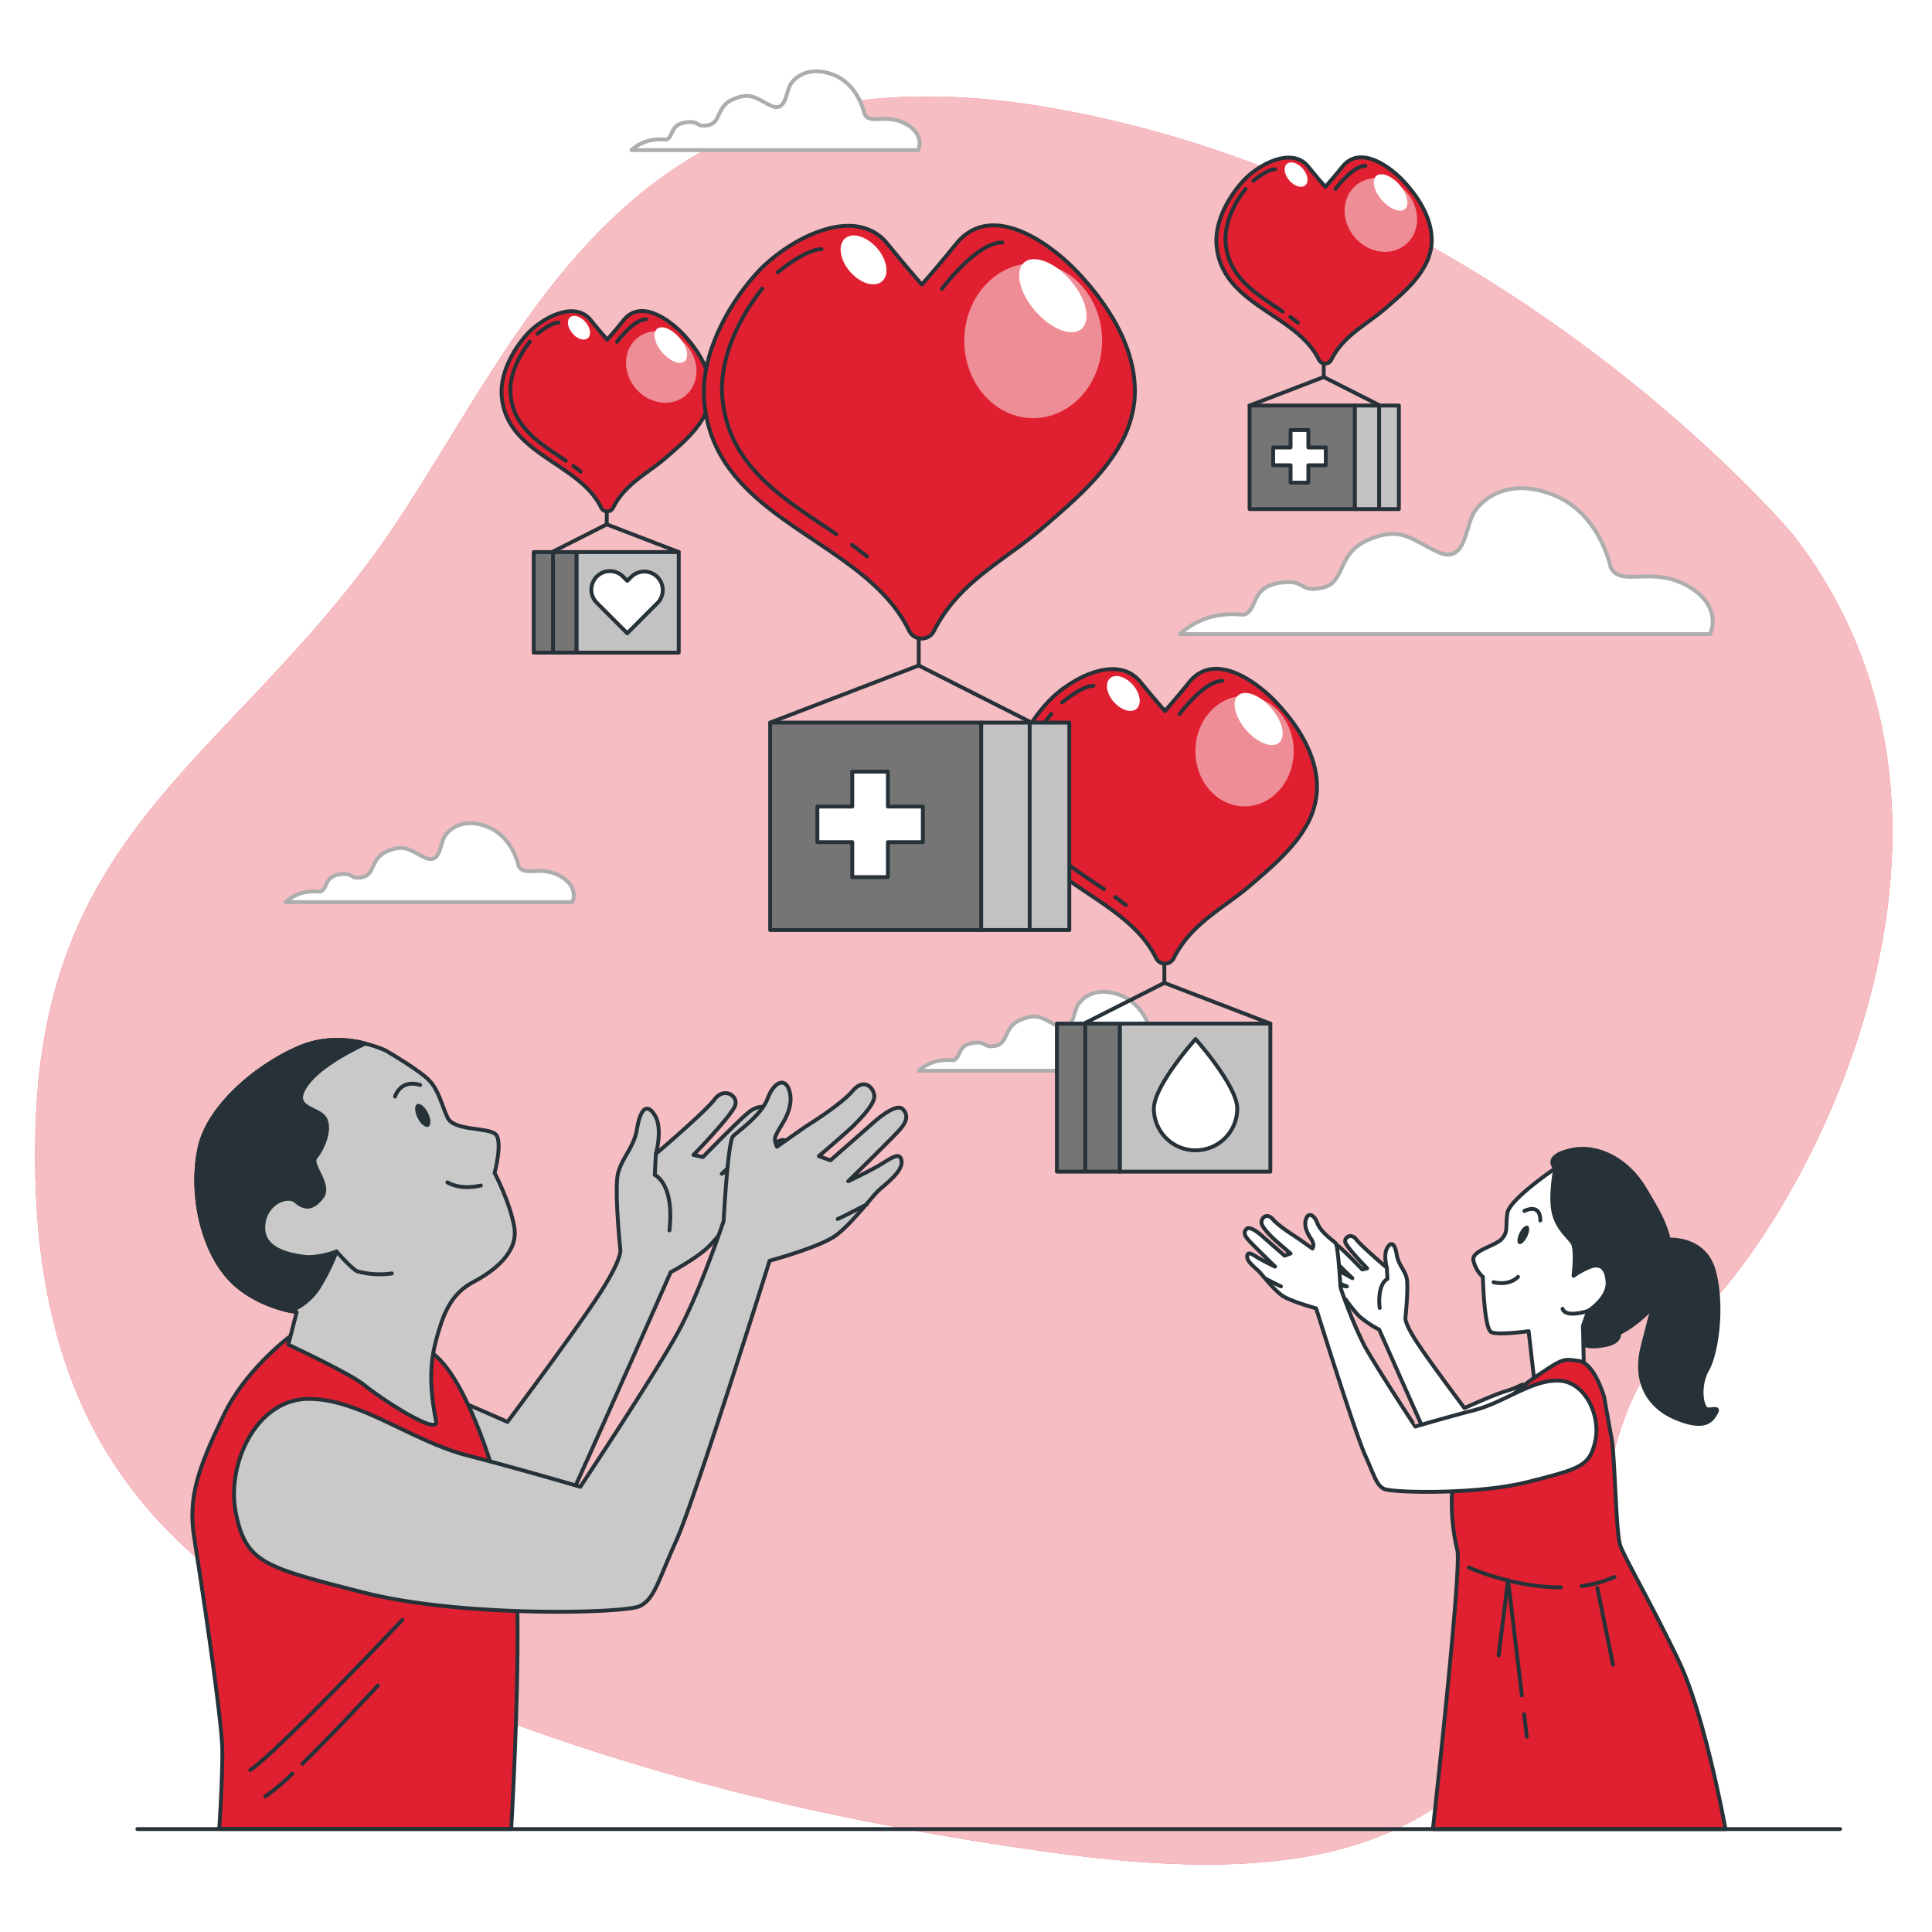 <svg class="animated" id="freepik_stories-world-humanitarian-day" xmlns="http://www.w3.org/2000/svg" viewBox="0 0 500 500" version="1.1" xmlns:xlink="http://www.w3.org/1999/xlink" xmlns:svgjs="http://svgjs.com/svgjs"><style>svg#freepik_stories-world-humanitarian-day:not(.animated) .animable {opacity: 0;}svg#freepik_stories-world-humanitarian-day.animated #freepik--Clouds--inject-7 {animation: 1s 1 forwards cubic-bezier(.36,-0.01,.5,1.38) slideUp;animation-delay: 0s;}            @keyframes slideUp {                0% {                    opacity: 0;                    transform: translateY(30px);                }                100% {                    opacity: 1;                    transform: inherit;                }            }        .animator-hidden { display: none; }</style><g id="freepik--background-simple--inject-7" class="animable" style="transform-origin: 249.422px 253.763px;"><path d="M464.15,138.49S389.06,48.67,272.75,28.06s-139.14,67-178.16,118.52-83.18,70.68-85.39,145,28,112.63,86.13,139.13,117.79,40.49,175.94,48.59S375.81,483,398.63,435.16s12.51-69.93,39-92.76S523.78,215.78,464.15,138.49Z" style="fill: rgb(224, 32, 49); transform-origin: 249.422px 253.763px;" id="elf8u61fjgijd" class="animable"></path><g id="eleoszw34yujh"><path d="M464.15,138.49S389.06,48.67,272.75,28.06s-139.14,67-178.16,118.52-83.18,70.68-85.39,145,28,112.63,86.13,139.13,117.79,40.49,175.94,48.59S375.81,483,398.63,435.16s12.51-69.93,39-92.76S523.78,215.78,464.15,138.49Z" style="fill: rgb(255, 255, 255); opacity: 0.7; transform-origin: 249.422px 253.763px;" class="animable"></path></g></g><g id="freepik--Clouds--inject-7" class="animable" style="transform-origin: 258.578px 147.781px;"><path d="M298.07,267.74s-1.44-7.44-7.93-10.09-10.57.72-11.53,3.13-1.2,6.48-4.8,4.8-5-3.6-9.6-1.68-3.13,6-6.49,6.72-2.16-1.2-5.76-.72-3.36,2.64-4.33,3.84-1,.24-4.32.72a10.57,10.57,0,0,0-5.52,2.65H312s1.92-3.85-3.13-6.73S299.51,270.62,298.07,267.74Z" style="fill: rgb(255, 255, 255); stroke: rgb(173, 173, 173); stroke-linecap: round; stroke-linejoin: round; transform-origin: 275.074px 266.896px;" id="elb2okf9dzto4" class="animable"></path><path d="M223.72,29.49S222.28,22,215.79,19.4s-10.57.72-11.53,3.12-1.2,6.49-4.8,4.8-5-3.6-9.61-1.68-3.12,6-6.48,6.73-2.16-1.2-5.76-.72-3.37,2.64-4.33,3.84-1,.24-4.32.72a10.6,10.6,0,0,0-5.52,2.64h74.2s1.93-3.84-3.12-6.72S225.16,32.37,223.72,29.49Z" style="fill: rgb(255, 255, 255); stroke: rgb(173, 173, 173); stroke-linecap: round; stroke-linejoin: round; transform-origin: 200.721px 28.651px;" id="elvnu2326lkps" class="animable"></path><path d="M416.82,146.79s-2.67-13.77-14.66-18.65-19.54,1.33-21.32,5.77-2.22,12-8.88,8.88-9.32-6.66-17.76-3.11-5.78,11.11-12,12.44-4-2.22-10.66-1.33-6.22,4.88-8,7.1-1.77.45-8,1.33a19.58,19.58,0,0,0-10.21,4.89H442.57s3.56-7.11-5.77-12.44S419.48,152.12,416.82,146.79Z" style="fill: rgb(255, 255, 255); stroke: rgb(173, 173, 173); stroke-linecap: round; stroke-linejoin: round; transform-origin: 374.283px 145.233px;" id="eli5sgate8xgl" class="animable"></path><path d="M134.2,224.1s-1.44-7.44-7.93-10.08-10.56.72-11.52,3.12-1.2,6.48-4.81,4.8-5-3.6-9.6-1.68-3.13,6-6.49,6.73-2.16-1.2-5.76-.72-3.36,2.64-4.32,3.84-1,.24-4.33.72a10.6,10.6,0,0,0-5.52,2.64h74.21s1.92-3.84-3.12-6.72S135.64,227,134.2,224.1Z" style="fill: rgb(255, 255, 255); stroke: rgb(173, 173, 173); stroke-linecap: round; stroke-linejoin: round; transform-origin: 111.205px 223.263px;" id="elx1949uwbalj" class="animable"></path></g><g id="freepik--supply-4--inject-7" class="animable" style="transform-origin: 342.658px 86.236px;"><rect x="323.39" y="104.95" width="27.26" height="26.8" style="fill: rgb(117, 117, 117); stroke: rgb(38, 50, 56); stroke-linecap: round; stroke-linejoin: round; transform-origin: 337.02px 118.35px;" id="el3b1ux228b2q" class="animable"></rect><g id="elwp0pwee0col"><rect x="350.65" y="104.95" width="11.38" height="26.8" style="fill: rgb(194, 194, 194); stroke: rgb(38, 50, 56); stroke-linecap: round; stroke-linejoin: round; transform-origin: 356.34px 118.35px; transform: rotate(180deg);" class="animable"></rect></g><polyline points="342.58 91.38 342.58 97.58 323.39 104.95" style="fill: none; stroke: rgb(38, 50, 56); stroke-linecap: round; stroke-linejoin: round; transform-origin: 332.985px 98.165px;" id="elqif7cx7uov" class="animable"></polyline><polyline points="342.58 97.58 356.91 104.83 356.91 131.55" style="fill: none; stroke: rgb(38, 50, 56); stroke-linecap: round; stroke-linejoin: round; transform-origin: 349.745px 114.565px;" id="eljbec98n2nbn" class="animable"></polyline><path d="M368.53,69.16c-2.37,4.22-6.51,7.64-10,10.68-4.88,4.23-10.79,6.88-14,13.29a1.79,1.79,0,0,1-3.21-.06c-5.82-11.95-25.06-14-26.47-29.53-.55-6,3-12.55,7-16.83,3.66-3.94,12.37-8.94,16.71-3.6,1.55,1.9,2.46,3,4.44,5.26,2-2.28,2.89-3.36,4.44-5.26,4.56-5.62,12.19-.06,15.79,3.78,4.11,4.4,7.86,10.35,7.22,16.64A14.52,14.52,0,0,1,368.53,69.16Z" style="fill: rgb(224, 32, 49); stroke: rgb(38, 50, 56); stroke-linecap: round; stroke-linejoin: round; transform-origin: 342.658px 67.41px;" id="elqu15zhciyxd" class="animable"></path><path d="M362.2,47.84c2,2.37,2.67,5.17,1.41,6.26s-3.93,0-6-2.33-2.68-5.17-1.42-6.25S360.16,45.48,362.2,47.84Z" style="fill: rgb(255, 255, 255); transform-origin: 359.893px 49.809px;" id="el9za2noznyld" class="animable"></path><g id="elricd9cwlzi"><path d="M364.11,49.82c3.6,4.19,3.51,10.18-.22,13.39s-9.66,2.41-13.27-1.78-3.5-10.18.22-13.39S360.51,45.63,364.11,49.82Z" style="fill: rgb(255, 255, 255); opacity: 0.49; transform-origin: 357.365px 55.625px;" class="animable"></path></g><path d="M337.18,43.67c1.32,1.53,1.6,3.45.63,4.28s-2.82.27-4.14-1.26-1.6-3.45-.63-4.28S335.86,42.14,337.18,43.67Z" style="fill: rgb(255, 255, 255); transform-origin: 335.425px 45.18px;" id="els7ikgw3ce6" class="animable"></path><path d="M331.94,80.63C325.29,76.1,318,72,317.21,63c-.45-4.91,2-10.21,5.16-14.12" style="fill: rgb(224, 32, 49); stroke: rgb(38, 50, 56); stroke-linecap: round; stroke-linejoin: round; transform-origin: 324.548px 64.755px;" id="elk29ogr3u0rn" class="animable"></path><path d="M335.89,83.51c-.63-.51-1.28-1-1.95-1.48" style="fill: rgb(224, 32, 49); stroke: rgb(38, 50, 56); stroke-linecap: round; stroke-linejoin: round; transform-origin: 334.915px 82.77px;" id="eluygskfq9vrg" class="animable"></path><path d="M345.59,48.92s4.42-6,7.78-6" style="fill: rgb(224, 32, 49); stroke: rgb(38, 50, 56); stroke-linecap: round; stroke-linejoin: round; transform-origin: 349.48px 45.92px;" id="elc0efnpzwzk" class="animable"></path><path d="M324.36,46.8s3.53-3,5.66-3" style="fill: rgb(224, 32, 49); stroke: rgb(38, 50, 56); stroke-linecap: round; stroke-linejoin: round; transform-origin: 327.19px 45.3px;" id="elx5i2ni26e3e" class="animable"></path><polygon points="343.11 115.8 338.6 115.8 338.6 111.29 334 111.29 334 115.8 329.49 115.8 329.49 120.4 334 120.4 334 124.91 338.6 124.91 338.6 120.4 343.11 120.4 343.11 115.8" style="fill: rgb(255, 255, 255); stroke: rgb(38, 50, 56); stroke-linecap: round; stroke-linejoin: round; transform-origin: 336.3px 118.1px;" id="elotpjkkv6hh" class="animable"></polygon></g><g id="freepik--supply-3--inject-7" class="animable" style="transform-origin: 301.15px 238.155px;"><g id="elzc2b4xz0uz"><rect x="289.79" y="264.91" width="38.97" height="38.31" style="fill: rgb(194, 194, 194); stroke: rgb(38, 50, 56); stroke-linecap: round; stroke-linejoin: round; transform-origin: 309.275px 284.065px; transform: rotate(180deg);" class="animable"></rect></g><path d="M320.2,286.91a10.79,10.79,0,1,1-21.58,0c0-6,10.79-18,10.79-18S320.2,281,320.2,286.91Z" style="fill: rgb(255, 255, 255); stroke: rgb(38, 50, 56); stroke-linecap: round; stroke-linejoin: round; transform-origin: 309.41px 283.312px;" id="elksrgnn7yrsd" class="animable"></path><rect x="273.52" y="264.91" width="16.27" height="38.31" style="fill: rgb(117, 117, 117); stroke: rgb(38, 50, 56); stroke-linecap: round; stroke-linejoin: round; transform-origin: 281.655px 284.065px;" id="elupg1efmxcy" class="animable"></rect><polyline points="301.34 245.51 301.34 254.37 328.77 264.91" style="fill: none; stroke: rgb(38, 50, 56); stroke-linecap: round; stroke-linejoin: round; transform-origin: 315.055px 255.21px;" id="el3orvy1n7vo" class="animable"></polyline><polyline points="301.34 254.37 280.85 264.74 280.85 302.93" style="fill: none; stroke: rgb(38, 50, 56); stroke-linecap: round; stroke-linejoin: round; transform-origin: 291.095px 278.65px;" id="ela20qa4t4fmk" class="animable"></polyline><path d="M338.05,213.75c-3.39,6-9.3,10.92-14.3,15.25-7,6.05-15.41,9.84-20,19a2.56,2.56,0,0,1-4.59-.08c-8.32-17.1-35.82-20.07-37.84-42.22-.78-8.58,4.25-18,9.94-24.07,5.23-5.63,17.68-12.77,23.89-5.14,2.21,2.72,3.52,4.26,6.34,7.53,2.82-3.27,4.13-4.81,6.34-7.53,6.53-8,17.43-.09,22.57,5.41,5.89,6.28,11.25,14.8,10.33,23.78A20.8,20.8,0,0,1,338.05,213.75Z" style="fill: rgb(224, 32, 49); stroke: rgb(38, 50, 56); stroke-linecap: round; stroke-linejoin: round; transform-origin: 301.037px 211.238px;" id="elrhmehe09pkk" class="animable"></path><path d="M329,183.27c2.91,3.39,3.82,7.39,2,8.94s-5.62.06-8.54-3.33-3.82-7.39-2-8.94S326.08,179.88,329,183.27Z" style="fill: rgb(255, 255, 255); transform-origin: 325.729px 186.075px;" id="elu4vvvf7zd6a" class="animable"></path><g id="eld2yhgvs44dp"><ellipse cx="322.09" cy="194.39" rx="12.72" ry="14.3" style="fill: rgb(255, 255, 255); opacity: 0.49; transform-origin: 322.09px 194.39px; transform: rotate(-40.72deg);" class="animable"></ellipse></g><path d="M293.24,177.31c1.88,2.18,2.29,4.92.9,6.12s-4,.38-5.92-1.81-2.29-4.93-.9-6.12S291.35,175.12,293.24,177.31Z" style="fill: rgb(255, 255, 255); transform-origin: 290.724px 179.467px;" id="elmpsh0rzwrk" class="animable"></path><path d="M285.74,230.14c-9.51-6.47-19.88-12.37-21.05-25.19-.64-7,2.91-14.6,7.37-20.18" style="fill: rgb(224, 32, 49); stroke: rgb(38, 50, 56); stroke-linecap: round; stroke-linejoin: round; transform-origin: 275.178px 207.455px;" id="elao9nfsrkpfb" class="animable"></path><path d="M291.4,234.26c-.91-.73-1.84-1.43-2.79-2.12" style="fill: rgb(224, 32, 49); stroke: rgb(38, 50, 56); stroke-linecap: round; stroke-linejoin: round; transform-origin: 290.005px 233.2px;" id="el6qur5374hjg" class="animable"></path><path d="M305.25,184.81s6.33-8.6,11.13-8.6" style="fill: rgb(224, 32, 49); stroke: rgb(38, 50, 56); stroke-linecap: round; stroke-linejoin: round; transform-origin: 310.815px 180.51px;" id="el3bn1660k8a" class="animable"></path><path d="M274.9,181.78s5.06-4.3,8.1-4.3" style="fill: rgb(224, 32, 49); stroke: rgb(38, 50, 56); stroke-linecap: round; stroke-linejoin: round; transform-origin: 278.95px 179.63px;" id="el4dwxuy3rf66" class="animable"></path></g><g id="freepik--supply-1--inject-7" class="animable" style="transform-origin: 156.83px 124.698px;"><g id="elv5encwzuim"><rect x="149.18" y="142.87" width="26.48" height="26.03" style="fill: rgb(194, 194, 194); stroke: rgb(38, 50, 56); stroke-linecap: round; stroke-linejoin: round; transform-origin: 162.42px 155.885px; transform: rotate(180deg);" class="animable"></rect></g><path d="M170.11,156.1l-7.78,7.79-7.78-7.79a4.8,4.8,0,1,1,6.79-6.78l1,1,1-1a4.79,4.79,0,1,1,6.78,6.78Z" style="fill: rgb(255, 255, 255); stroke: rgb(38, 50, 56); stroke-linecap: round; stroke-linejoin: round; transform-origin: 162.285px 155.848px;" id="elxp7w15mu92k" class="animable"></path><rect x="138.13" y="142.87" width="11.06" height="26.03" style="fill: rgb(117, 117, 117); stroke: rgb(38, 50, 56); stroke-linecap: round; stroke-linejoin: round; transform-origin: 143.66px 155.885px;" id="eln2kbz6sg26" class="animable"></rect><polyline points="157.03 129.69 157.03 135.71 175.66 142.87" style="fill: none; stroke: rgb(38, 50, 56); stroke-linecap: round; stroke-linejoin: round; transform-origin: 166.345px 136.28px;" id="eldu8xqi626u6" class="animable"></polyline><polyline points="157.03 135.71 143.11 142.75 143.11 168.7" style="fill: none; stroke: rgb(38, 50, 56); stroke-linecap: round; stroke-linejoin: round; transform-origin: 150.07px 152.205px;" id="el8d323of4ro7" class="animable"></polyline><path d="M182,108.11c-2.3,4.1-6.32,7.42-9.71,10.37-4.74,4.11-10.48,6.68-13.61,12.91a1.73,1.73,0,0,1-3.12-.06c-5.65-11.61-24.34-13.63-25.71-28.68-.53-5.83,2.89-12.2,6.75-16.35,3.56-3.83,12-8.68,16.24-3.5,1.5,1.85,2.39,2.9,4.31,5.12,1.92-2.22,2.8-3.27,4.3-5.12,4.44-5.45,11.85,0,15.34,3.68,4,4.27,7.64,10,7,16.16A14.09,14.09,0,0,1,182,108.11Z" style="fill: rgb(224, 32, 49); stroke: rgb(38, 50, 56); stroke-linecap: round; stroke-linejoin: round; transform-origin: 156.83px 106.419px;" id="eln8zl0667zp8" class="animable"></path><path d="M175.82,87.4c2,2.31,2.6,5,1.37,6.08s-3.82,0-5.8-2.26-2.59-5-1.37-6.08S173.84,85.1,175.82,87.4Z" style="fill: rgb(255, 255, 255); transform-origin: 173.61px 89.307px;" id="elfm5ai1kasuo" class="animable"></path><g id="elvgw8sw8h8lg"><path d="M177.68,89.32c3.5,4.07,3.4,9.89-.21,13s-9.39,2.35-12.89-1.72-3.41-9.89.21-13S174.18,85.26,177.68,89.32Z" style="fill: rgb(255, 255, 255); opacity: 0.49; transform-origin: 171.128px 94.962px;" class="animable"></path></g><path d="M151.52,83.35c1.28,1.49,1.56,3.35.62,4.16s-2.75.26-4-1.23-1.55-3.35-.61-4.16S150.24,81.86,151.52,83.35Z" style="fill: rgb(255, 255, 255); transform-origin: 149.838px 84.815px;" id="elrubmtdb44sd" class="animable"></path><path d="M146.43,119.25c-6.46-4.4-13.51-8.4-14.3-17.11-.44-4.77,2-9.93,5-13.72" style="fill: rgb(224, 32, 49); stroke: rgb(38, 50, 56); stroke-linecap: round; stroke-linejoin: round; transform-origin: 139.254px 103.835px;" id="elp3l9qhoupv" class="animable"></path><path d="M150.27,122.05c-.61-.5-1.25-1-1.89-1.44" style="fill: rgb(224, 32, 49); stroke: rgb(38, 50, 56); stroke-linecap: round; stroke-linejoin: round; transform-origin: 149.325px 121.33px;" id="elgndh4gmy3j" class="animable"></path><path d="M159.69,88.45s4.29-5.84,7.56-5.84" style="fill: rgb(224, 32, 49); stroke: rgb(38, 50, 56); stroke-linecap: round; stroke-linejoin: round; transform-origin: 163.47px 85.53px;" id="elynbfvnkjyn" class="animable"></path><path d="M139.06,86.39s3.44-2.92,5.5-2.92" style="fill: rgb(224, 32, 49); stroke: rgb(38, 50, 56); stroke-linecap: round; stroke-linejoin: round; transform-origin: 141.81px 84.93px;" id="elth2s2jbfjgo" class="animable"></path></g><g id="freepik--supply-2--inject-7" class="animable" style="transform-origin: 238.068px 149.505px;"><rect x="199.32" y="187" width="54.62" height="53.69" style="fill: rgb(117, 117, 117); stroke: rgb(38, 50, 56); stroke-linecap: round; stroke-linejoin: round; transform-origin: 226.63px 213.845px;" id="elpgb7pokurci" class="animable"></rect><g id="elsdyys22qupr"><rect x="253.94" y="187" width="22.8" height="53.69" style="fill: rgb(194, 194, 194); stroke: rgb(38, 50, 56); stroke-linecap: round; stroke-linejoin: round; transform-origin: 265.34px 213.845px; transform: rotate(180deg);" class="animable"></rect></g><polyline points="237.77 159.82 237.77 172.23 199.32 187" style="fill: none; stroke: rgb(38, 50, 56); stroke-linecap: round; stroke-linejoin: round; transform-origin: 218.545px 173.41px;" id="eli768hd6il1" class="animable"></polyline><polyline points="237.77 172.23 266.48 186.76 266.48 240.28" style="fill: none; stroke: rgb(38, 50, 56); stroke-linecap: round; stroke-linejoin: round; transform-origin: 252.125px 206.255px;" id="elce74fl8eaxs" class="animable"></polyline><path d="M289.76,115.3c-4.75,8.45-13,15.3-20,21.38-9.77,8.48-21.61,13.79-28.06,26.64a3.58,3.58,0,0,1-6.43-.12c-11.66-23.95-50.21-28.11-53-59.16-1.09-12,6-25.16,13.93-33.73,7.34-7.89,24.78-17.9,33.48-7.21,3.11,3.81,4.93,6,8.89,10.55,4-4.57,5.78-6.74,8.89-10.55,9.14-11.25,24.43-.12,31.63,7.58,8.26,8.81,15.76,20.74,14.47,33.33A29.07,29.07,0,0,1,289.76,115.3Z" style="fill: rgb(224, 32, 49); stroke: rgb(38, 50, 56); stroke-linecap: round; stroke-linejoin: round; transform-origin: 237.932px 111.793px;" id="elb2zsjfe2j7o" class="animable"></path><path d="M277.07,72.59c4.09,4.75,5.36,10.36,2.83,12.53s-7.88.08-12-4.67-5.36-10.36-2.84-12.53S273,67.84,277.07,72.59Z" style="fill: rgb(255, 255, 255); transform-origin: 272.48px 76.52px;" id="el69ttcfa05xv" class="animable"></path><g id="elb9b8hu5ndgq"><ellipse cx="267.39" cy="88.18" rx="17.83" ry="20.04" style="fill: rgb(255, 255, 255); opacity: 0.49; transform-origin: 267.39px 88.18px; transform: rotate(-40.72deg);" class="animable"></ellipse></g><path d="M227,64.23c2.64,3.07,3.21,6.91,1.27,8.58s-5.66.54-8.3-2.53-3.2-6.91-1.26-8.58S224.31,61.16,227,64.23Z" style="fill: rgb(255, 255, 255); transform-origin: 223.488px 67.255px;" id="el2t85932bch5" class="animable"></path><path d="M216.45,138.27c-13.33-9.07-27.87-17.33-29.51-35.29-.89-9.84,4.08-20.47,10.34-28.29" style="fill: rgb(224, 32, 49); stroke: rgb(38, 50, 56); stroke-linecap: round; stroke-linejoin: round; transform-origin: 201.643px 106.48px;" id="elo4clo8x4mu8" class="animable"></path><path d="M224.37,144c-1.26-1-2.57-2-3.9-3" style="fill: rgb(224, 32, 49); stroke: rgb(38, 50, 56); stroke-linecap: round; stroke-linejoin: round; transform-origin: 222.42px 142.5px;" id="el2l7r6saiik7" class="animable"></path><path d="M243.79,74.75s8.86-12,15.6-12" style="fill: rgb(224, 32, 49); stroke: rgb(38, 50, 56); stroke-linecap: round; stroke-linejoin: round; transform-origin: 251.59px 68.75px;" id="el9kwl5m7puh" class="animable"></path><path d="M201.26,70.49s7.09-6,11.34-6" style="fill: rgb(224, 32, 49); stroke: rgb(38, 50, 56); stroke-linecap: round; stroke-linejoin: round; transform-origin: 206.93px 67.49px;" id="el84jxbjtsohu" class="animable"></path><polygon points="238.83 208.74 229.79 208.74 229.79 199.7 220.57 199.7 220.57 208.74 211.54 208.74 211.54 217.95 220.57 217.95 220.57 226.99 229.79 226.99 229.79 217.95 238.83 217.95 238.83 208.74" style="fill: rgb(255, 255, 255); stroke: rgb(38, 50, 56); stroke-linecap: round; stroke-linejoin: round; transform-origin: 225.185px 213.345px;" id="el61brxvslfbw" class="animable"></polygon></g><g id="freepik--character-2--inject-7" class="animable" style="transform-origin: 384.337px 385.34px;"><path d="M363.73,341s.85-8.22.29-10.34-2.13-3.4-2.55-5.95-1.28-3.68-2.41-1.84-.14,5.24-.14,5.24-6.65-5.66-7.93-7.36-3.11-.57-2.83.71,5.66,6.79,5.66,6.79l-1.27.29s-4.82-5-6.23-6.09-3-.85-3.26.42,6.94,7.93,6.94,7.93-5.1-2.83-6.66-3.82-2.12-1.13-2.26.42,1.27,3,3.26,3.83,4.24,1.7,4.24,1.7-4.81-.57-6.37-.85-.85,1.55.85,2.4a40.32,40.32,0,0,0,5.24,1.84,33.22,33.22,0,0,0,3.4,4.25,27,27,0,0,0,5.24,3.54s13.73,31.16,15,33.42,10.05,2.83,12.18,2.69,7.78-11.47,7.78-11.47L394,358.31a27.53,27.53,0,0,1-4.67,1.84C386.53,361,379,364.4,379,364.4s-8.64-11.47-12.18-16.85S363.73,341,363.73,341Z" style="fill: rgb(255, 255, 255); stroke: rgb(38, 50, 56); stroke-linecap: round; stroke-linejoin: round; transform-origin: 367.535px 350.065px;" id="elmir7uf42qoe" class="animable"></path><path d="M358.92,328.15l.14,2.83s-2.69,1.14-2,7.51" style="fill: rgb(227, 227, 227); stroke: rgb(38, 50, 56); stroke-linecap: round; stroke-linejoin: round; transform-origin: 358.003px 333.32px;" id="el88y8ssm1hy6" class="animable"></path><path d="M431.68,320.82s9.37-.83,11.84,8,.83,21.2-1.65,25.6-1.37,9.64-.27,10.19,3.58-.83,2.47,1.1-2.75,4.41-10.18,1.38-11-9.64-8.81-18.45,3.3-12.11,4.13-18.17A37,37,0,0,1,431.68,320.82Z" style="fill: rgb(38, 50, 56); stroke: rgb(38, 50, 56); stroke-linecap: round; stroke-linejoin: round; transform-origin: 434.593px 344.654px;" id="elc8nraaaag1" class="animable"></path><path d="M402.5,302.37s-3.31-3,3.85-4.68,14.87,2.48,19.28,9.91,8.26,13.22,6.05,22.86S419,345.05,419,345.05s.55,2.2-3.31,3-8,.83-8.53-4.13.55-9.09,0-9.91-5.78-3.31-6.06-6.89-.28-4.4-1.1-6.88,0-12.39,0-12.39Z" style="fill: rgb(38, 50, 56); stroke: rgb(38, 50, 56); stroke-linecap: round; stroke-linejoin: round; transform-origin: 415.979px 322.884px;" id="elvo1xyizgnbp" class="animable"></path><path d="M402.5,302.37s-11.84,8-12.39,11.57.27,4.68-1.38,6.61-7.71,3-7.43,5.5a7.94,7.94,0,0,0,2.47,4.41s.28,13.49,2.21,14.32,9.63-.28,9.63-.28L397,356.62l12.94-.83-.27-12.67,1.37-3.85s5.23-3.31,5-7.44-2.2-4.68-4.13-4.13a20.75,20.75,0,0,0-4.68,2.48s.82-6.88-.28-8.53-4.13-3.86-4.95-8.26S402.5,302.37,402.5,302.37Z" style="fill: rgb(255, 255, 255); stroke: rgb(38, 50, 56); stroke-linecap: round; stroke-linejoin: round; transform-origin: 398.669px 329.495px;" id="elghnbwku3n2" class="animable"></path><path d="M386.53,331.83s3.85,1.11,6.33-1.37" style="fill: none; stroke: rgb(38, 50, 56); stroke-linecap: round; stroke-linejoin: round; transform-origin: 389.695px 331.269px;" id="elm0eia9bh4nk" class="animable"></path><path d="M395.22,320.07c-.64,1.29-1.6,2.13-2.14,1.86s-.47-1.54.17-2.84,1.6-2.12,2.14-1.85S395.86,318.77,395.22,320.07Z" style="fill: rgb(38, 50, 56); transform-origin: 394.235px 319.585px;" id="elv977doypxzm" class="animable"></path><path d="M394.51,313.39s4.13-2.21,4.13,2.47" style="fill: none; stroke: rgb(38, 50, 56); stroke-linecap: round; stroke-linejoin: round; transform-origin: 396.575px 314.364px;" id="el9k9vua6zonb" class="animable"></path><path d="M411,339.27s-5.78,1.93-6.61-.55" style="fill: none; stroke: rgb(38, 50, 56); stroke-linecap: round; stroke-linejoin: round; transform-origin: 407.695px 339.353px;" id="eljd2vr9grpoo" class="animable"></path><path d="M415.16,361.57s-2.48-8.81-6.61-9.36-3.85-.83-11.56,4.41-20.1,18.17-20.93,26.43a52,52,0,0,0,1.11,18.17c1.1,5.23-6.34,72.14-6.34,72.14h75.72s-5.23-28.91-11.84-42.95-14.32-27.26-15.42-30.56-1.37-23.13-2.2-27.54S415.16,361.57,415.16,361.57Z" style="fill: rgb(224, 32, 49); stroke: rgb(38, 50, 56); stroke-linecap: round; stroke-linejoin: round; transform-origin: 408.69px 412.643px;" id="elisc1vgv6ca" class="animable"></path><path d="M409.33,410.47a30.57,30.57,0,0,0,8.51-2.36" style="fill: none; stroke: rgb(38, 50, 56); stroke-linecap: round; stroke-linejoin: round; transform-origin: 413.585px 409.29px;" id="elubzicxd0feh" class="animable"></path><path d="M380.14,405.68s11.38,5.15,23.82,5.14" style="fill: none; stroke: rgb(38, 50, 56); stroke-linecap: round; stroke-linejoin: round; transform-origin: 392.05px 408.25px;" id="elcmst7c920g" class="animable"></path><polyline points="393.86 438.78 390.28 408.92 387.85 428.38" style="fill: none; stroke: rgb(38, 50, 56); stroke-linecap: round; stroke-linejoin: round; transform-origin: 390.855px 423.85px;" id="el4ecj6b8rino" class="animable"></polyline><line x1="395.14" y1="449.46" x2="394.44" y2="443.63" style="fill: none; stroke: rgb(38, 50, 56); stroke-linecap: round; stroke-linejoin: round; transform-origin: 394.79px 446.545px;" id="eloaw28h5p56" class="animable"></line><line x1="413.39" y1="410.95" x2="417.44" y2="430.81" style="fill: none; stroke: rgb(38, 50, 56); stroke-linecap: round; stroke-linejoin: round; transform-origin: 415.415px 420.88px;" id="elz2i5wawtjkm" class="animable"></line><path d="M346.91,333.18s-.56-10.76-1.27-11.47-3.83-2.83-4.68-5.1-2.4-3-3-1,.71,4,1.13,4.67a5,5,0,0,1,.85,1.84,2.85,2.85,0,0,1-.28,1l-3.82-2.7s-4.82-3-6.37-4.81-2.84-.57-3,.57,2,3.25,2.83,4.1S334,324.4,334,324.4l-1.56.57-5.81-5.1c-1.27-1.13-3.25-2.55-4-1.84s-.71,1.55.42,2.83,6.94,6.94,6.94,6.94-3-1.42-4.39-2.27-2.69-1.84-2.83-.42,2.27,3.11,3.11,4,3.69,4.53,5.81,6.09,8.92,3.4,8.92,3.4,10.06,32.14,12.6,37.81,3,7.93,5,8.92,24.07,1.56,37.38-1.84,15.86-4,17.28-10.62-2.69-15.44-9.63-15.58-14,5.67-21.66,7.65-15.3,4.25-15.3,4.25S356,353.57,353,348.05A120.84,120.84,0,0,1,346.91,333.18Z" style="fill: rgb(255, 255, 255); stroke: rgb(38, 50, 56); stroke-linecap: round; stroke-linejoin: round; transform-origin: 367.637px 350.268px;" id="el198jzxjfbm6" class="animable"></path><path d="M327.51,330.91s3.54,1.84,4,2" style="fill: none; stroke: rgb(38, 50, 56); stroke-linecap: round; stroke-linejoin: round; transform-origin: 329.51px 331.91px;" id="elkd9iic0xl2" class="animable"></path></g><g id="freepik--character-1--inject-7" class="animable" style="transform-origin: 142.155px 371.222px;"><path d="M160.53,323.29s-1.63-15.7-.55-19.77,4.07-6.5,4.88-11.37,2.44-7,4.6-3.52.27,10,.27,10,12.73-10.83,15.17-14.08,6-1.09,5.42,1.35-10.84,13-10.84,13l2.44.54s9.21-9.48,11.92-11.64,5.68-1.63,6.23.81-13.27,15.16-13.27,15.16,9.74-5.41,12.72-7.31,4.07-2.16,4.34.81-2.44,5.69-6.23,7.32-8.13,3.25-8.13,3.25,9.21-1.09,12.19-1.63,1.63,3-1.62,4.61a78,78,0,0,1-10,3.52,63.63,63.63,0,0,1-6.5,8.12c-3.25,3.25-10,6.77-10,6.77s-26.26,59.58-28.7,63.91-19.23,5.42-23.29,5.15-14.9-21.94-14.9-21.94l-4.06-20a52,52,0,0,0,8.94,3.52c5.41,1.63,19.77,8.13,19.77,8.13S147.8,346,154.57,335.75,160.53,323.29,160.53,323.29Z" style="fill: rgb(201, 201, 201); stroke: rgb(38, 50, 56); stroke-linecap: round; stroke-linejoin: round; transform-origin: 153.249px 340.616px;" id="el20fl70nq6yn" class="animable"></path><path d="M169.73,298.65l-.27,5.41s5.15,2.17,3.79,14.36" style="fill: none; stroke: rgb(38, 50, 56); stroke-linecap: round; stroke-linejoin: round; transform-origin: 171.469px 308.535px;" id="eltysrrqgredj" class="animable"></path><path d="M77.32,344.18s-13,8.67-19.5,22.21-9.21,21.12-7.58,31.41,7.31,47.4,7.31,55.52-.81,20-.81,20H132.3s1.89-32.22,1.62-54.7-7.85-44.69-12.73-55-8.66-14.35-15.71-17.06S83,341.47,77.32,344.18Z" style="fill: rgb(224, 32, 49); stroke: rgb(38, 50, 56); stroke-linecap: round; stroke-linejoin: round; transform-origin: 91.862px 408.153px;" id="el3tcqbo0nr8l" class="animable"></path><path d="M104.11,419.22s-32.06,34-39.34,38.86" style="fill: none; stroke: rgb(38, 50, 56); stroke-linecap: round; stroke-linejoin: round; transform-origin: 84.44px 438.65px;" id="ela844zm0w0sn" class="animable"></path><path d="M75.66,459a51,51,0,0,1-7,5.91" style="fill: none; stroke: rgb(38, 50, 56); stroke-linecap: round; stroke-linejoin: round; transform-origin: 72.16px 461.955px;" id="elyee7xe7w8x" class="animable"></path><path d="M97.79,436.22S87,447.92,78.26,456.46" style="fill: none; stroke: rgb(38, 50, 56); stroke-linecap: round; stroke-linejoin: round; transform-origin: 88.025px 446.34px;" id="elsqy0an9q3lo" class="animable"></path><path d="M99.8,271.87s-10.57-5.14-20.86-1.35S54,285.41,51.59,297.33s.81,25.73,7.58,33.31,17.61,8.94,17.61,8.94L74.61,348s16.26,7.56,19.78,10.54,19.29,13.39,18.46,9.23c-2.43-12.14-.87-18.14.76-23.56s3.79-9.75,8.94-12.46,11.64-7.58,10.56-14.08S128,303.56,128,303.56s2.17-8.13.27-10-10.83-.81-12.45-4.33-2.17-6.78-4.61-9.48S99.8,271.87,99.8,271.87Z" style="fill: rgb(201, 201, 201); stroke: rgb(38, 50, 56); stroke-linecap: round; stroke-linejoin: round; transform-origin: 92.012px 318.932px;" id="elia4z5ydc1c9" class="animable"></path><path d="M110.74,288c.81,1.6.86,3.2.13,3.57s-2-.63-2.79-2.24-.86-3.2-.13-3.57S109.94,286.39,110.74,288Z" style="fill: rgb(38, 50, 56); transform-origin: 109.413px 288.665px;" id="elxpryxsd4nz8" class="animable"></path><path d="M102.23,283.79s1.36-4.61,6.5-3" style="fill: none; stroke: rgb(38, 50, 56); stroke-linecap: round; stroke-linejoin: round; transform-origin: 105.48px 282.119px;" id="el9s1d0jn833u" class="animable"></path><path d="M124.44,306.81s-4.87,1.35-8.66-.81" style="fill: none; stroke: rgb(38, 50, 56); stroke-linecap: round; stroke-linejoin: round; transform-origin: 120.11px 306.613px;" id="elxg3uqegh0en" class="animable"></path><path d="M94.53,270.07a26.8,26.8,0,0,0-15.59.45C68.65,274.31,54,285.41,51.59,297.33s.81,25.73,7.58,33.31c5.17,5.78,12.68,7.94,16,8.64a15.56,15.56,0,0,0,7.87-7,50.85,50.85,0,0,0,4.06-8.4s-4.88,1.9-8.67,1.35-10.56-1.89-10.29-7.85,6.23-8.39,8.4-6.5,4.33,2.17,6.77-1.08-3.25-8.4-1.63-10.29,4.06-7,2.44-10-9.21-2.44-4.88-8.67C82.49,276.1,90.7,271.86,94.53,270.07Z" style="fill: rgb(38, 50, 56); stroke: rgb(38, 50, 56); stroke-linecap: round; stroke-linejoin: round; transform-origin: 72.662px 304.202px;" id="elzu6rrsr2zx" class="animable"></path><path d="M87.07,323.87s4.06,4.6,5.41,5.15a22.14,22.14,0,0,0,8.94.54" style="fill: none; stroke: rgb(38, 50, 56); stroke-linecap: round; stroke-linejoin: round; transform-origin: 94.245px 326.829px;" id="elkbcgby1idjq" class="animable"></path><path d="M187.27,316s1.09-20.59,2.44-21.94,7.31-5.42,8.94-9.75,4.6-5.69,5.68-1.9-1.35,7.59-2.16,8.94-1.63,2.71-1.63,3.52a5.41,5.41,0,0,0,.54,1.9l7.32-5.15s9.2-5.68,12.18-9.21,5.42-1.08,5.69,1.09-3.79,6.23-5.42,7.85-8.93,7.86-8.93,7.86l3,1.08s8.66-7.58,11.1-9.75,6.23-4.88,7.58-3.52,1.36,3-.81,5.42-13.27,13.27-13.27,13.27,5.69-2.71,8.4-4.34,5.14-3.52,5.41-.81-4.33,6-6,7.58-7,8.67-11.1,11.65-17.06,6.5-17.06,6.5-19.23,61.47-24.1,72.31-5.69,15.16-9.48,17.06-46,3-71.5-3.52-30.33-7.59-33-20.31,5.15-29.52,18.42-29.79,26.81,10.83,41.43,14.62,29.25,8.12,29.25,8.12,19.77-29.79,25.46-40.35S187.27,316,187.27,316Z" style="fill: rgb(201, 201, 201); stroke: rgb(38, 50, 56); stroke-linecap: round; stroke-linejoin: round; transform-origin: 147.551px 348.66px;" id="elct5uc3fi6g" class="animable"></path><path d="M224.37,311.68s-6.77,3.52-7.58,3.79" style="fill: none; stroke: rgb(38, 50, 56); stroke-linecap: round; stroke-linejoin: round; transform-origin: 220.58px 313.575px;" id="el3tvqpi20rvz" class="animable"></path></g><g id="freepik--Text--inject-7" class="animable animator-hidden" style="transform-origin: 259.95px 424.426px;"><path d="M235.82,407.38,233,390.44h1.35l2.24,13.76,2.55-13.51h1.32L243,404.22l2.07-13.78h1.34l-2.74,16.94h-1.23l-2.7-14-2.65,14Z" style="fill: rgb(38, 50, 56); transform-origin: 239.705px 398.91px;" id="elmcjx0g1odu" class="animable"></path><path d="M252.57,407.59a4.57,4.57,0,0,1-2.63-.66,3.44,3.44,0,0,1-1.33-1.84,8.64,8.64,0,0,1-.39-2.71v-7a7.8,7.8,0,0,1,.41-2.69A3.41,3.41,0,0,1,250,390.9a4.6,4.6,0,0,1,2.58-.62,4.65,4.65,0,0,1,2.6.62,3.45,3.45,0,0,1,1.35,1.77,8.33,8.33,0,0,1,.4,2.69v7a8.54,8.54,0,0,1-.39,2.7,3.51,3.51,0,0,1-1.33,1.83A4.52,4.52,0,0,1,252.57,407.59Zm0-1.28a2.77,2.77,0,0,0,1.71-.45,2.29,2.29,0,0,0,.81-1.25,7.44,7.44,0,0,0,.22-1.87v-7.68a7.3,7.3,0,0,0-.22-1.86,2.21,2.21,0,0,0-.81-1.22,2.84,2.84,0,0,0-1.71-.43,2.88,2.88,0,0,0-1.71.43,2.16,2.16,0,0,0-.81,1.22,6.88,6.88,0,0,0-.22,1.86v7.68a7,7,0,0,0,.22,1.87,2.23,2.23,0,0,0,.81,1.25A2.81,2.81,0,0,0,252.57,406.31Z" style="fill: rgb(38, 50, 56); transform-origin: 252.574px 398.935px;" id="el5zg1nrji6ms" class="animable"></path><path d="M259.55,407.38V390.44h3.83a5,5,0,0,1,2.5.52,2.9,2.9,0,0,1,1.3,1.48,6,6,0,0,1,.4,2.31,7.3,7.3,0,0,1-.21,1.78,3.52,3.52,0,0,1-.71,1.42,2.41,2.41,0,0,1-1.42.77l2.59,8.66h-1.55l-2.48-8.32h-2.66v8.32Zm1.59-9.49h2.15a3.22,3.22,0,0,0,1.66-.36,2,2,0,0,0,.83-1,5.09,5.09,0,0,0,.25-1.74,4.08,4.08,0,0,0-.54-2.34,2.47,2.47,0,0,0-2.15-.78h-2.2Z" style="fill: rgb(38, 50, 56); transform-origin: 263.69px 398.906px;" id="el1yk4vt2ob1w" class="animable"></path><path d="M270.26,407.38V390.44h1.58v15.75h4.81v1.19Z" style="fill: rgb(38, 50, 56); transform-origin: 273.455px 398.91px;" id="elczyibojnqap" class="animable"></path><path d="M278.24,407.38V390.44h3.68a5.24,5.24,0,0,1,2.77.62,3.25,3.25,0,0,1,1.4,1.75,7.45,7.45,0,0,1,.41,2.61v6.73a8.21,8.21,0,0,1-.41,2.75,3.48,3.48,0,0,1-1.36,1.83,4.76,4.76,0,0,1-2.66.65Zm1.59-1.19H282a2.91,2.91,0,0,0,2-.56,2.58,2.58,0,0,0,.8-1.52,13.4,13.4,0,0,0,.16-2.21v-6.31a8.78,8.78,0,0,0-.22-2.15,2.2,2.2,0,0,0-.85-1.31,3.36,3.36,0,0,0-1.92-.45h-2.07Z" style="fill: rgb(38, 50, 56); transform-origin: 282.371px 398.909px;" id="elsv886xcv9pe" class="animable"></path><path d="M183.23,433V412.33h4.2v8.49h3.65v-8.49h4.2V433h-4.2v-9.15h-3.65V433Z" style="fill: rgb(38, 50, 56); transform-origin: 189.255px 422.665px;" id="el17n9bh65397" class="animable"></path><path d="M204.28,433.26a6.91,6.91,0,0,1-3.65-.81,4.28,4.28,0,0,1-1.82-2.32,11.29,11.29,0,0,1-.52-3.68V412.33h4.15V427a9.29,9.29,0,0,0,.12,1.5,2.27,2.27,0,0,0,.51,1.2,1.52,1.52,0,0,0,1.21.46,1.55,1.55,0,0,0,1.23-.46,2.26,2.26,0,0,0,.5-1.2,10.6,10.6,0,0,0,.1-1.5V412.33h4.16v14.12a11.27,11.27,0,0,1-.53,3.68,4.2,4.2,0,0,1-1.82,2.32A6.89,6.89,0,0,1,204.28,433.26Z" style="fill: rgb(38, 50, 56); transform-origin: 204.28px 422.8px;" id="elahq4fzqbh4r" class="animable"></path><path d="M213.12,433l.36-20.65h4.46l2.55,13,2.72-13h4.31l.36,20.65h-3.06l-.33-14-2.63,14h-2.62l-2.76-14.1L216.2,433Z" style="fill: rgb(38, 50, 56); transform-origin: 220.5px 422.675px;" id="elf4p8myb4t2b" class="animable"></path><path d="M229.89,433l4-20.65h4.67l4,20.65h-3.9l-.74-4.54h-3.26l-.79,4.54Zm5.12-7.11h2.47l-1.24-8.34Z" style="fill: rgb(38, 50, 56); transform-origin: 236.225px 422.675px;" id="eleaj9yqan26q" class="animable"></path><path d="M244.47,433V412.33h2.93L252,423.09V412.33h3.46V433h-2.8l-4.59-11.42V433Z" style="fill: rgb(38, 50, 56); transform-origin: 249.965px 422.665px;" id="ellqqr2nv3lc" class="animable"></path><path d="M258.64,433V412.33h4.18V433Z" style="fill: rgb(38, 50, 56); transform-origin: 260.73px 422.665px;" id="eltmko2s6bzt8" class="animable"></path><path d="M267.91,433V415.47h-3.18v-3.14h10.55v3.14h-3.13V433Z" style="fill: rgb(38, 50, 56); transform-origin: 270.005px 422.665px;" id="elzr5n0kondv" class="animable"></path><path d="M275.38,433l4-20.65h4.67L288,433h-3.9l-.74-4.54h-3.26l-.79,4.54Zm5.12-7.11H283l-1.25-8.34Z" style="fill: rgb(38, 50, 56); transform-origin: 281.69px 422.675px;" id="eliqypa6nezs8" class="animable"></path><path d="M290,433V412.33h5.35a12.09,12.09,0,0,1,3.58.47,4.21,4.21,0,0,1,2.3,1.67,6,6,0,0,1,.8,3.32,10.09,10.09,0,0,1-.22,2.25,4.37,4.37,0,0,1-.76,1.71,3.82,3.82,0,0,1-1.55,1.16L302.32,433H298l-2.37-9.36h-1.48V433Zm4.2-11.86h1.23a3.26,3.26,0,0,0,1.6-.33,1.8,1.8,0,0,0,.83-1,5,5,0,0,0,.24-1.67,3.8,3.8,0,0,0-.52-2.18,2.23,2.23,0,0,0-2-.75h-1.43Z" style="fill: rgb(38, 50, 56); transform-origin: 296.16px 422.664px;" id="elb1l50w8iroe" class="animable"></path><path d="M304.79,433V412.33H309V433Z" style="fill: rgb(38, 50, 56); transform-origin: 306.895px 422.665px;" id="els3x6yqa9z6j" class="animable"></path><path d="M311.11,433l4-20.65h4.67l4,20.65h-3.9l-.73-4.54h-3.27l-.79,4.54Zm5.13-7.11h2.47l-1.25-8.34Z" style="fill: rgb(38, 50, 56); transform-origin: 317.445px 422.675px;" id="elava6palqx87" class="animable"></path><path d="M325.69,433V412.33h2.93l4.59,10.76V412.33h3.46V433h-2.8l-4.59-11.42V433Z" style="fill: rgb(38, 50, 56); transform-origin: 331.18px 422.665px;" id="ellki3ngks4td" class="animable"></path><path d="M241.74,458.57V437.93h5a10,10,0,0,1,4.09.67,4,4,0,0,1,2.07,2.12,9.44,9.44,0,0,1,.62,3.68v7.52a9.86,9.86,0,0,1-.62,3.77,4,4,0,0,1-2,2.18,9.31,9.31,0,0,1-4,.7Zm4.21-2.93h.89a2.84,2.84,0,0,0,1.67-.37,1.64,1.64,0,0,0,.62-1.1,10,10,0,0,0,.13-1.79v-8.51a7.14,7.14,0,0,0-.17-1.72,1.48,1.48,0,0,0-.66-1,3.25,3.25,0,0,0-1.62-.31H246Z" style="fill: rgb(38, 50, 56); transform-origin: 247.633px 448.25px;" id="elyew4qzto1wd" class="animable"></path><path d="M255.09,458.57l4-20.64h4.66l4,20.64h-3.9L263.1,454h-3.27l-.79,4.53Zm5.13-7.11h2.47l-1.25-8.33Z" style="fill: rgb(38, 50, 56); transform-origin: 261.42px 448.25px;" id="elc4y7qz7nj25" class="animable"></path><path d="M271.61,458.57v-8.18l-4-12.46h3.95l2.22,7.26,2.06-7.26h3.83l-4,12.46v8.18Z" style="fill: rgb(38, 50, 56); transform-origin: 273.64px 448.25px;" id="el5q6shztmsl2" class="animable"></path></g><g id="freepik--Line--inject-7" class="animable" style="transform-origin: 255.885px 473.36px;"><line x1="35.55" y1="473.36" x2="476.22" y2="473.36" style="fill: none; stroke: rgb(38, 50, 56); stroke-linecap: round; stroke-linejoin: round; transform-origin: 255.885px 473.36px;" id="el4tpyt08jk8n" class="animable"></line></g><defs>     <filter id="active" height="200%">         <feMorphology in="SourceAlpha" result="DILATED" operator="dilate" radius="2"></feMorphology>                <feFlood flood-color="#32DFEC" flood-opacity="1" result="PINK"></feFlood>        <feComposite in="PINK" in2="DILATED" operator="in" result="OUTLINE"></feComposite>        <feMerge>            <feMergeNode in="OUTLINE"></feMergeNode>            <feMergeNode in="SourceGraphic"></feMergeNode>        </feMerge>    </filter>    <filter id="hover" height="200%">        <feMorphology in="SourceAlpha" result="DILATED" operator="dilate" radius="2"></feMorphology>                <feFlood flood-color="#ff0000" flood-opacity="0.5" result="PINK"></feFlood>        <feComposite in="PINK" in2="DILATED" operator="in" result="OUTLINE"></feComposite>        <feMerge>            <feMergeNode in="OUTLINE"></feMergeNode>            <feMergeNode in="SourceGraphic"></feMergeNode>        </feMerge>            <feColorMatrix type="matrix" values="0   0   0   0   0                0   1   0   0   0                0   0   0   0   0                0   0   0   1   0 "></feColorMatrix>    </filter></defs></svg>